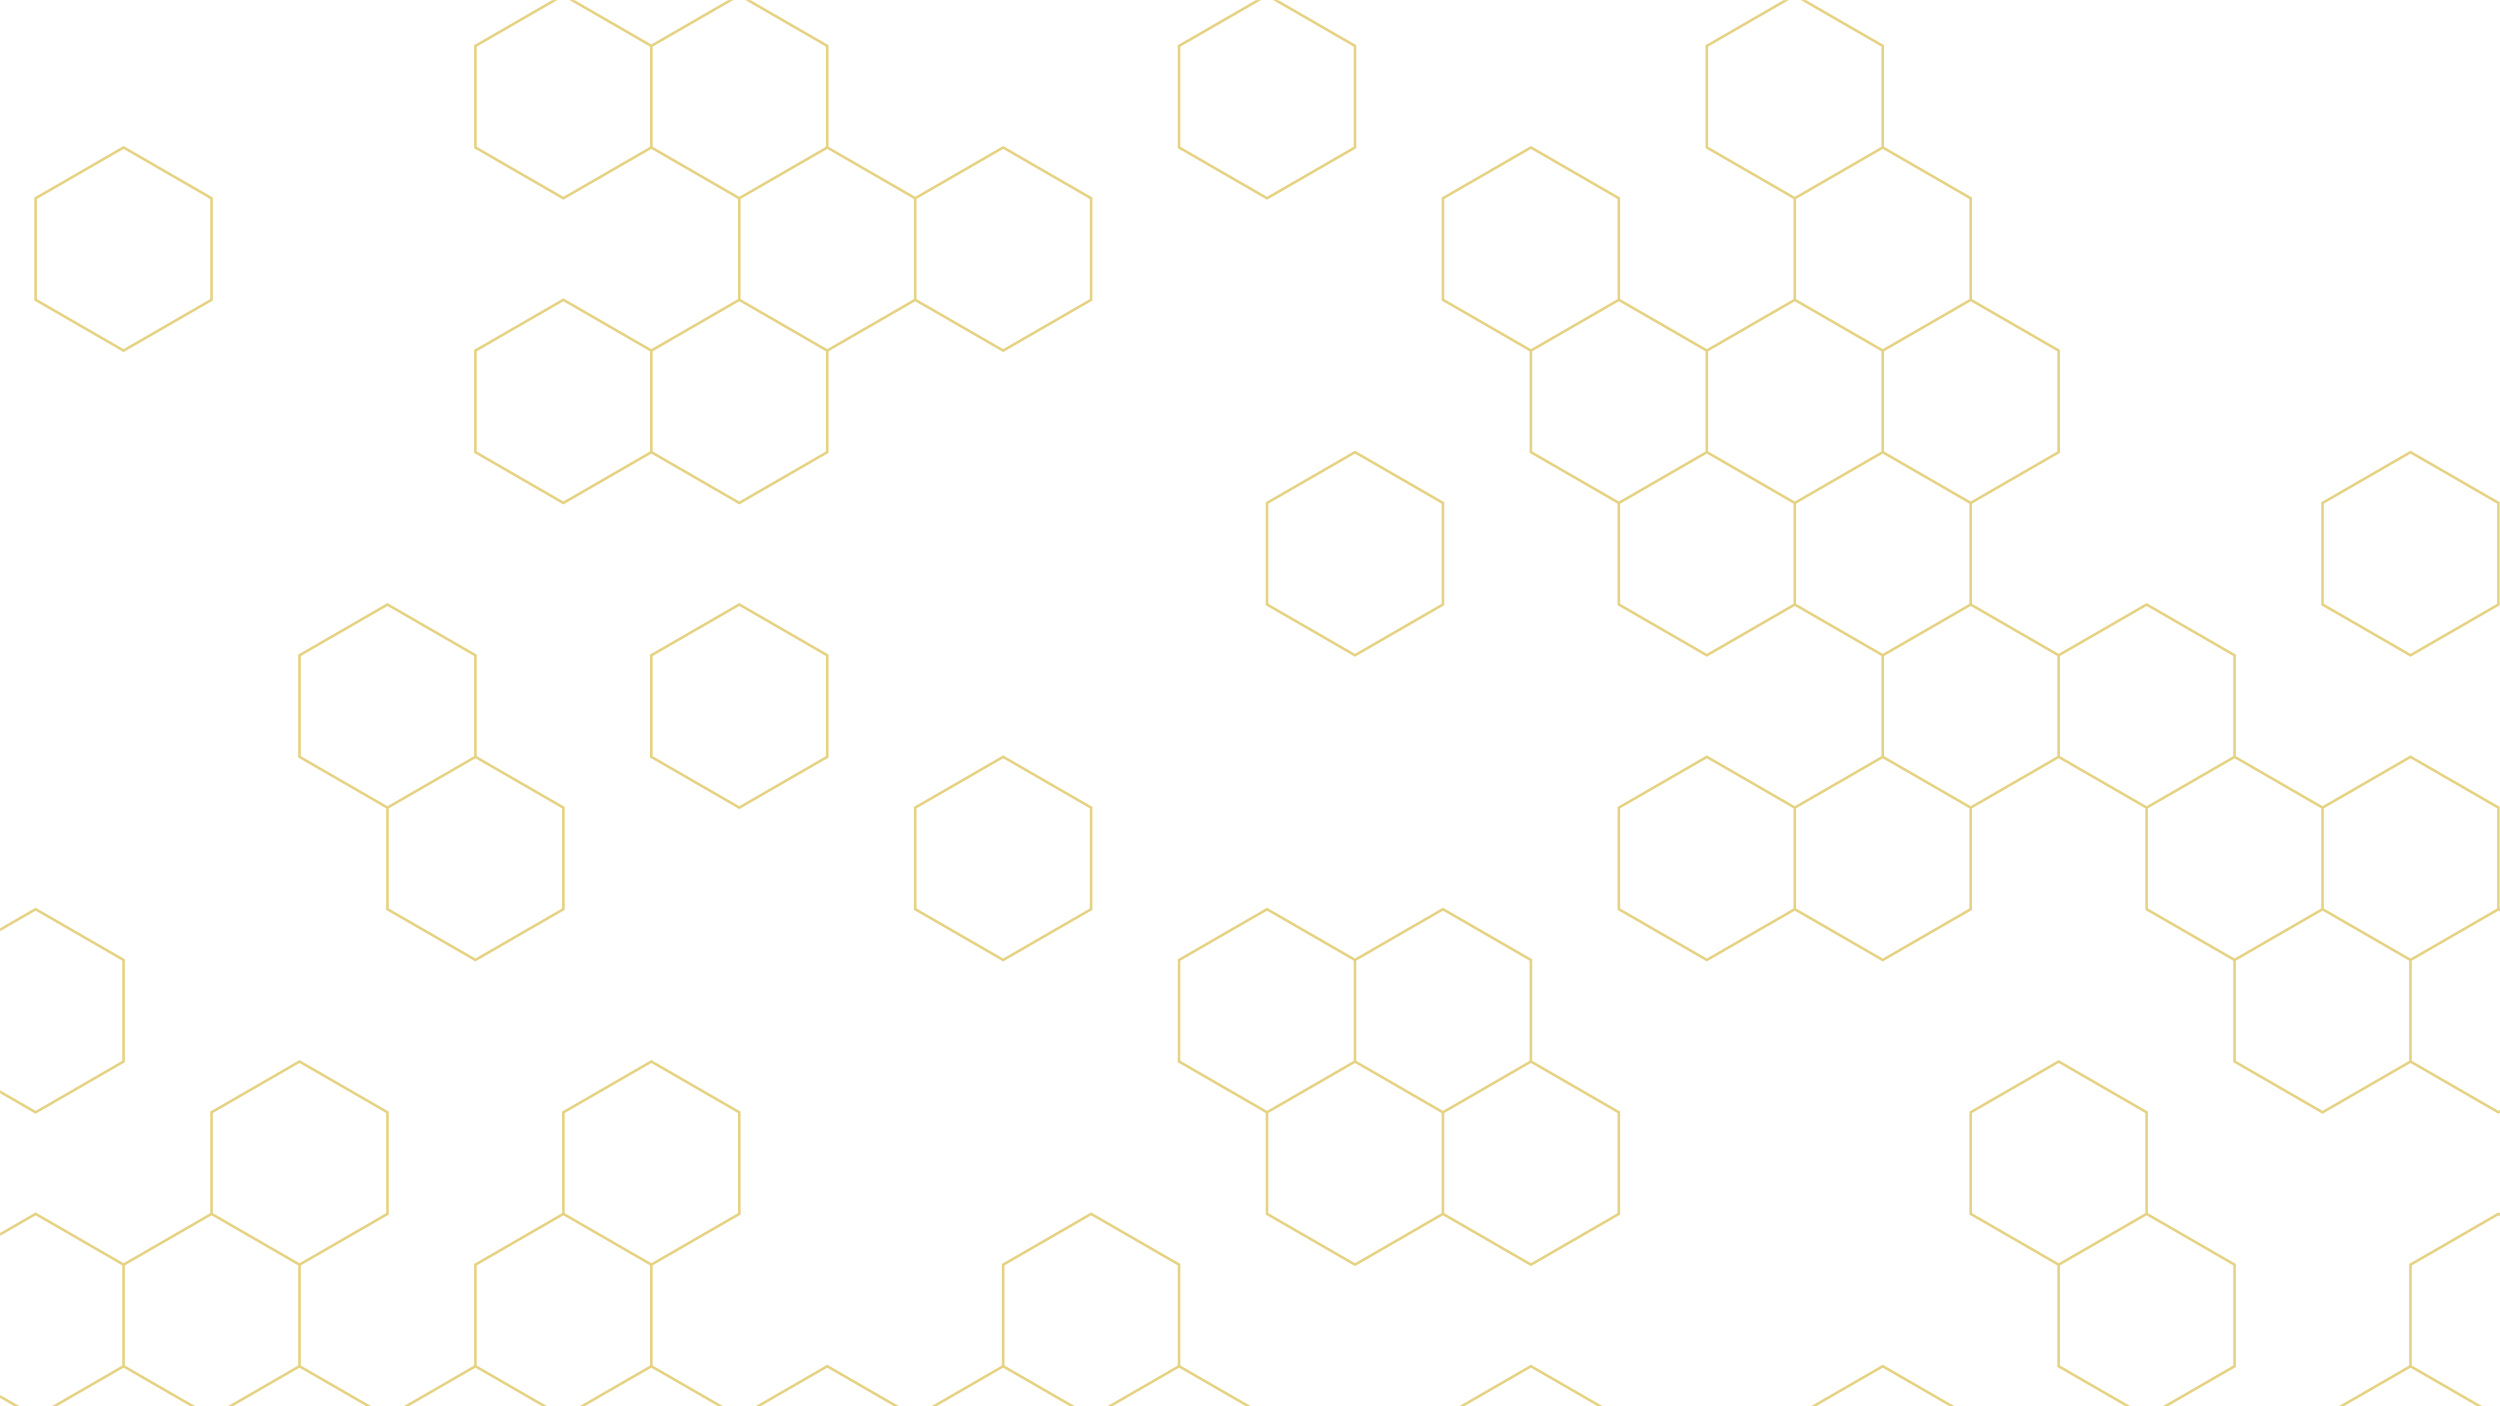 <svg xmlns="http://www.w3.org/2000/svg" version="1.1" xmlns:xlink="http://www.w3.org/1999/xlink" xmlns:svgjs="http://svgjs.dev/svgjs" width="1920" height="1080" preserveAspectRatio="none" viewBox="0 0 1920 1080"><g mask="url(&quot;#SvgjsMask2808&quot;)" fill="none"><path d="M510.38 528.5L637.69 602L637.69 749L510.38 822.5L383.07 749L383.07 602zM765 528.5L892.31 602L892.31 749L765 822.5L637.69 749L637.69 602zM892.31 308L1019.62 381.5L1019.62 528.5L892.31 602L765 528.5L765 381.5zM1146.92 749L1274.23 822.5L1274.23 969.5L1146.92 1043L1019.62 969.5L1019.62 822.5zM1656.16 749L1783.47 822.5L1783.47 969.5L1656.16 1043L1528.85 969.5L1528.85 822.5zM2038.09 528.5L2165.4 602L2165.4 749L2038.09 822.5L1910.78 749L1910.78 602zM1910.78 749L2038.09 822.5L2038.09 969.5L1910.78 1043L1783.47 969.5L1783.47 822.5z" stroke="rgba(0, 0, 0, 0)" stroke-width="2"></path><path d="M495.68 528.5 a14.7 14.7 0 1 0 29.4 0 a14.7 14.7 0 1 0 -29.4 0zM622.99 602 a14.7 14.7 0 1 0 29.4 0 a14.7 14.7 0 1 0 -29.4 0zM622.99 749 a14.7 14.7 0 1 0 29.4 0 a14.7 14.7 0 1 0 -29.4 0zM495.68 822.5 a14.7 14.7 0 1 0 29.4 0 a14.7 14.7 0 1 0 -29.4 0zM368.37 749 a14.7 14.7 0 1 0 29.4 0 a14.7 14.7 0 1 0 -29.4 0zM368.37 602 a14.7 14.7 0 1 0 29.4 0 a14.7 14.7 0 1 0 -29.4 0zM750.3 528.5 a14.7 14.7 0 1 0 29.4 0 a14.7 14.7 0 1 0 -29.4 0zM877.61 602 a14.7 14.7 0 1 0 29.4 0 a14.7 14.7 0 1 0 -29.4 0zM877.61 749 a14.7 14.7 0 1 0 29.4 0 a14.7 14.7 0 1 0 -29.4 0zM750.3 822.5 a14.7 14.7 0 1 0 29.4 0 a14.7 14.7 0 1 0 -29.4 0zM877.61 308 a14.7 14.7 0 1 0 29.4 0 a14.7 14.7 0 1 0 -29.4 0zM1004.92 381.5 a14.7 14.7 0 1 0 29.4 0 a14.7 14.7 0 1 0 -29.4 0zM1004.92 528.5 a14.7 14.7 0 1 0 29.4 0 a14.7 14.7 0 1 0 -29.4 0zM750.3 381.5 a14.7 14.7 0 1 0 29.4 0 a14.7 14.7 0 1 0 -29.4 0zM1132.22 749 a14.7 14.7 0 1 0 29.4 0 a14.7 14.7 0 1 0 -29.4 0zM1259.53 822.5 a14.7 14.7 0 1 0 29.4 0 a14.7 14.7 0 1 0 -29.4 0zM1259.53 969.5 a14.7 14.7 0 1 0 29.4 0 a14.7 14.7 0 1 0 -29.4 0zM1132.22 1043 a14.7 14.7 0 1 0 29.4 0 a14.7 14.7 0 1 0 -29.4 0zM1004.92 969.5 a14.7 14.7 0 1 0 29.4 0 a14.7 14.7 0 1 0 -29.4 0zM1004.92 822.5 a14.7 14.7 0 1 0 29.4 0 a14.7 14.7 0 1 0 -29.4 0zM1641.46 749 a14.7 14.7 0 1 0 29.4 0 a14.7 14.7 0 1 0 -29.4 0zM1768.77 822.5 a14.7 14.7 0 1 0 29.4 0 a14.7 14.7 0 1 0 -29.4 0zM1768.77 969.5 a14.7 14.7 0 1 0 29.4 0 a14.7 14.7 0 1 0 -29.4 0zM1641.46 1043 a14.7 14.7 0 1 0 29.4 0 a14.7 14.7 0 1 0 -29.4 0zM1514.15 969.5 a14.7 14.7 0 1 0 29.4 0 a14.7 14.7 0 1 0 -29.4 0zM1514.15 822.5 a14.7 14.7 0 1 0 29.4 0 a14.7 14.7 0 1 0 -29.4 0zM2023.39 528.5 a14.7 14.7 0 1 0 29.4 0 a14.7 14.7 0 1 0 -29.4 0zM2150.7 602 a14.7 14.7 0 1 0 29.4 0 a14.7 14.7 0 1 0 -29.4 0zM2150.7 749 a14.7 14.7 0 1 0 29.4 0 a14.7 14.7 0 1 0 -29.4 0zM2023.39 822.5 a14.7 14.7 0 1 0 29.4 0 a14.7 14.7 0 1 0 -29.4 0zM1896.08 749 a14.7 14.7 0 1 0 29.4 0 a14.7 14.7 0 1 0 -29.4 0zM1896.08 602 a14.7 14.7 0 1 0 29.4 0 a14.7 14.7 0 1 0 -29.4 0zM2023.39 969.5 a14.7 14.7 0 1 0 29.4 0 a14.7 14.7 0 1 0 -29.4 0zM1896.08 1043 a14.7 14.7 0 1 0 29.4 0 a14.7 14.7 0 1 0 -29.4 0z" fill="rgba(0, 0, 0, 0)"></path><path d="M94.9 113.26L162.45 152.26L162.45 230.26L94.9 269.26L27.35 230.26L27.35 152.26zM27.35 698.26L94.9 737.26L94.9 815.26L27.35 854.26L-40.2 815.26L-40.2 737.26zM27.35 932.26L94.9 971.26L94.9 1049.26L27.35 1088.26L-40.2 1049.26L-40.2 971.26zM230.01 815.26L297.56 854.26L297.56 932.26L230.01 971.26L162.45 932.26L162.45 854.26zM162.45 932.26L230.01 971.26L230.01 1049.26L162.45 1088.26L94.9 1049.26L94.9 971.26zM230.01 1049.26L297.56 1088.26L297.56 1166.26L230.01 1205.26L162.45 1166.26L162.45 1088.26zM297.56 464.26L365.11 503.26L365.11 581.26L297.56 620.26L230.01 581.26L230.01 503.26zM365.11 581.26L432.66 620.26L432.66 698.26L365.11 737.26L297.56 698.26L297.56 620.26zM365.11 1049.26L432.66 1088.26L432.66 1166.26L365.11 1205.26L297.56 1166.26L297.56 1088.26zM432.66 -3.74L500.21 35.26L500.21 113.26L432.66 152.26L365.11 113.26L365.11 35.26zM432.66 230.26L500.21 269.26L500.21 347.26L432.66 386.26L365.11 347.26L365.11 269.26zM500.21 815.26L567.77 854.26L567.77 932.26L500.21 971.26L432.66 932.26L432.66 854.26zM432.66 932.26L500.21 971.26L500.21 1049.26L432.66 1088.26L365.11 1049.26L365.11 971.26zM500.21 1049.26L567.77 1088.26L567.77 1166.26L500.21 1205.26L432.66 1166.26L432.66 1088.26zM567.77 -3.74L635.32 35.26L635.32 113.26L567.77 152.26L500.21 113.26L500.21 35.26zM635.32 113.26L702.87 152.26L702.87 230.26L635.32 269.26L567.77 230.26L567.77 152.26zM567.77 230.26L635.32 269.26L635.32 347.26L567.77 386.26L500.21 347.26L500.21 269.26zM567.77 464.26L635.32 503.26L635.32 581.26L567.77 620.26L500.21 581.26L500.21 503.26zM635.32 1049.26L702.87 1088.26L702.87 1166.26L635.32 1205.26L567.77 1166.26L567.77 1088.26zM770.42 113.26L837.97 152.26L837.97 230.26L770.42 269.26L702.87 230.26L702.87 152.26zM770.42 581.26L837.97 620.26L837.97 698.26L770.42 737.26L702.87 698.26L702.87 620.26zM770.42 1049.26L837.97 1088.26L837.97 1166.26L770.42 1205.26L702.87 1166.26L702.87 1088.26zM837.97 932.26L905.52 971.26L905.52 1049.26L837.97 1088.26L770.42 1049.26L770.42 971.26zM905.52 1049.26L973.08 1088.26L973.08 1166.26L905.52 1205.26L837.97 1166.26L837.97 1088.26zM973.08 -3.74L1040.63 35.26L1040.63 113.26L973.08 152.26L905.52 113.26L905.52 35.26zM1040.63 347.26L1108.18 386.26L1108.18 464.26L1040.63 503.26L973.08 464.26L973.08 386.26zM973.08 698.26L1040.63 737.26L1040.63 815.26L973.08 854.26L905.52 815.26L905.52 737.26zM1040.63 815.26L1108.18 854.26L1108.18 932.26L1040.63 971.26L973.08 932.26L973.08 854.26zM1175.73 113.26L1243.28 152.26L1243.28 230.26L1175.73 269.26L1108.18 230.26L1108.18 152.26zM1108.18 698.26L1175.73 737.26L1175.73 815.26L1108.18 854.26L1040.63 815.26L1040.63 737.26zM1175.73 815.26L1243.28 854.26L1243.28 932.26L1175.73 971.26L1108.18 932.26L1108.18 854.26zM1175.73 1049.26L1243.28 1088.26L1243.28 1166.26L1175.73 1205.26L1108.18 1166.26L1108.18 1088.26zM1243.28 230.26L1310.84 269.26L1310.84 347.26L1243.28 386.26L1175.73 347.26L1175.73 269.26zM1310.84 347.26L1378.39 386.26L1378.39 464.26L1310.84 503.26L1243.28 464.26L1243.28 386.26zM1310.84 581.26L1378.39 620.26L1378.39 698.26L1310.84 737.26L1243.28 698.26L1243.28 620.26zM1378.39 -3.74L1445.94 35.26L1445.94 113.26L1378.39 152.26L1310.84 113.26L1310.84 35.26zM1445.94 113.26L1513.49 152.26L1513.49 230.26L1445.94 269.26L1378.39 230.26L1378.39 152.26zM1378.39 230.26L1445.94 269.26L1445.94 347.26L1378.39 386.26L1310.84 347.26L1310.84 269.26zM1445.94 347.26L1513.49 386.26L1513.49 464.26L1445.94 503.26L1378.39 464.26L1378.39 386.26zM1445.94 581.26L1513.49 620.26L1513.49 698.26L1445.94 737.26L1378.39 698.26L1378.39 620.26zM1445.94 1049.26L1513.49 1088.26L1513.49 1166.26L1445.94 1205.26L1378.39 1166.26L1378.39 1088.26zM1513.49 230.26L1581.04 269.26L1581.04 347.26L1513.49 386.26L1445.94 347.26L1445.94 269.26zM1513.49 464.26L1581.04 503.26L1581.04 581.26L1513.49 620.26L1445.94 581.26L1445.94 503.26zM1581.04 815.26L1648.6 854.26L1648.6 932.26L1581.04 971.26L1513.49 932.26L1513.49 854.26zM1648.6 464.26L1716.15 503.26L1716.15 581.26L1648.6 620.26L1581.04 581.26L1581.04 503.26zM1716.15 581.26L1783.7 620.26L1783.7 698.26L1716.15 737.26L1648.6 698.26L1648.6 620.26zM1648.6 932.26L1716.15 971.26L1716.15 1049.26L1648.6 1088.26L1581.04 1049.26L1581.04 971.26zM1851.25 347.26L1918.8 386.26L1918.8 464.26L1851.25 503.26L1783.7 464.26L1783.7 386.26zM1851.25 581.26L1918.8 620.26L1918.8 698.26L1851.25 737.26L1783.7 698.26L1783.7 620.26zM1783.7 698.26L1851.25 737.26L1851.25 815.26L1783.7 854.26L1716.15 815.26L1716.15 737.26zM1851.25 1049.26L1918.8 1088.26L1918.8 1166.26L1851.25 1205.26L1783.7 1166.26L1783.7 1088.26zM1918.8 698.26L1986.36 737.26L1986.36 815.26L1918.8 854.26L1851.25 815.26L1851.25 737.26zM1918.8 932.26L1986.36 971.26L1986.36 1049.26L1918.8 1088.26L1851.25 1049.26L1851.25 971.26z" stroke="url(&quot;#SvgjsLinearGradient2809&quot;)" stroke-width="2"></path></g><defs><mask id="SvgjsMask2808"><rect width="1920" height="1080" fill="#ffffff"></rect></mask><linearGradient x1="210.048" y1="-209.952" x2="1709.952" y2="1289.952" gradientUnits="userSpaceOnUse" id="SvgjsLinearGradient2809"><stop stop-color="#0e2a47" offset="0"></stop><stop stop-color="rgba(229, 210, 131, 1)" offset="0"></stop></linearGradient></defs></svg>